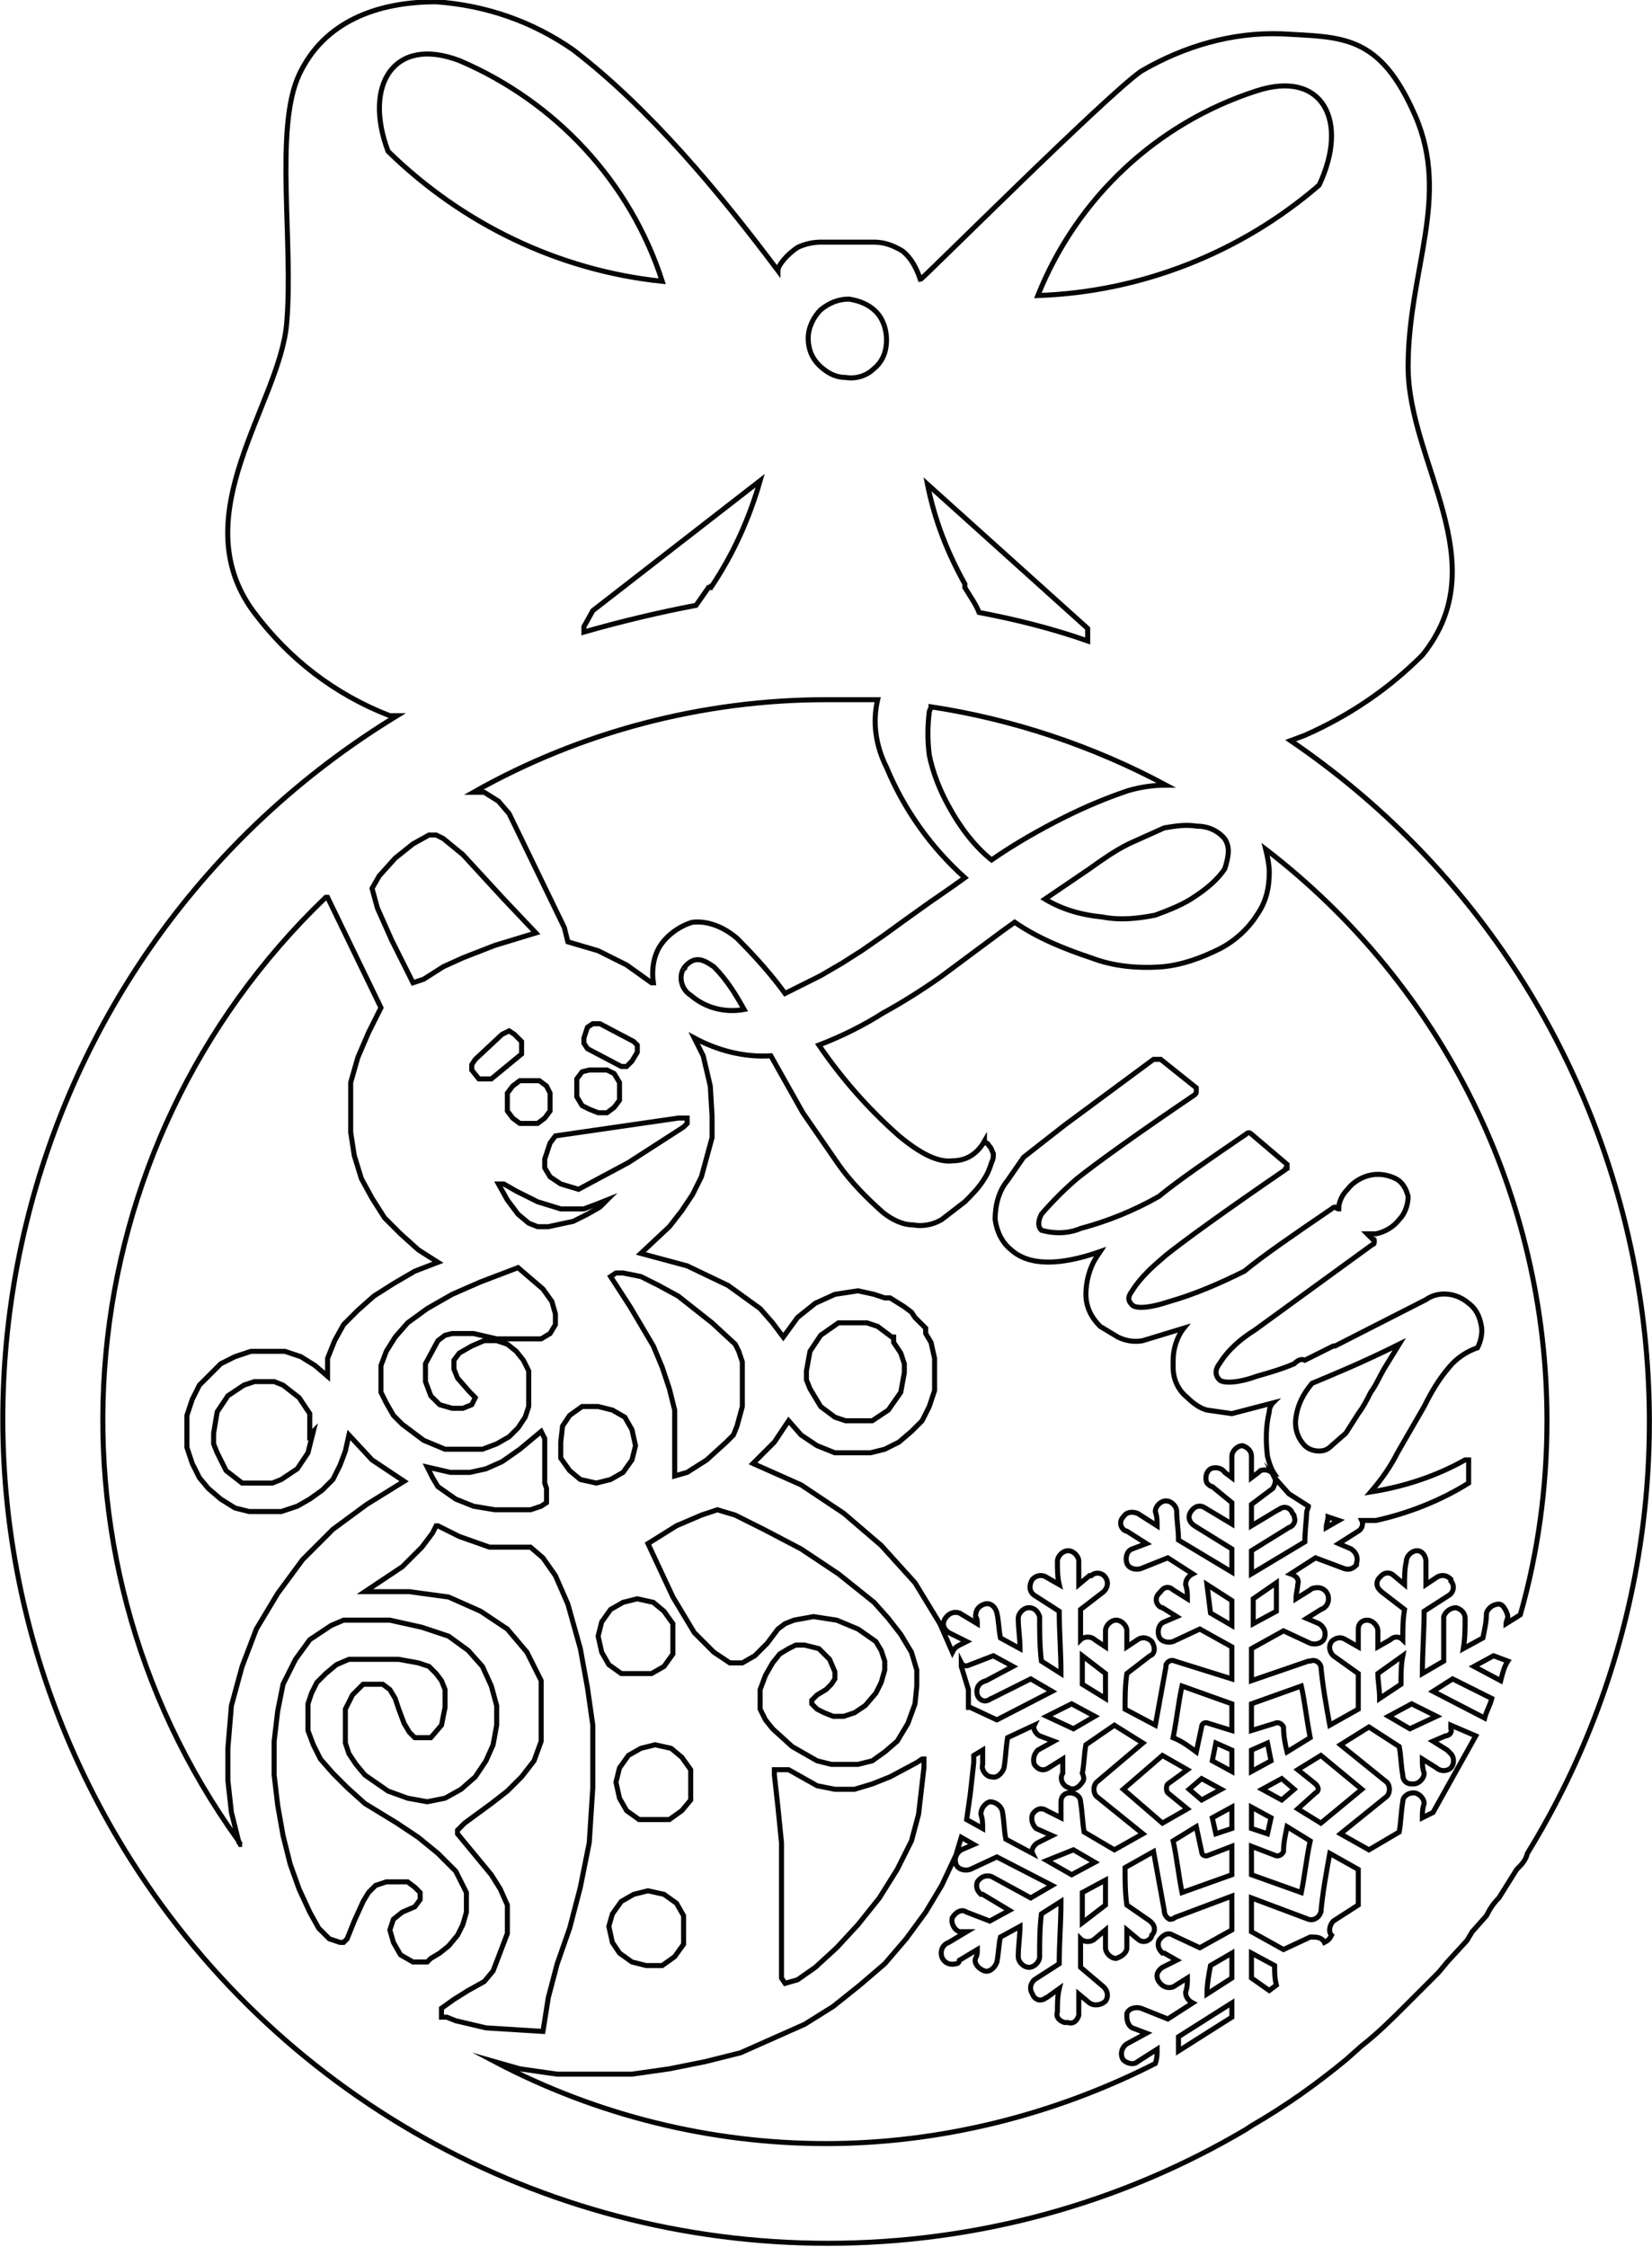 <?xml version="1.0" encoding="utf-8"?>
<!-- Generator: Adobe Illustrator 24.0.0, SVG Export Plug-In . SVG Version: 6.00 Build 0)  -->
<svg version="1.1" id="Layer_1" xmlns="http://www.w3.org/2000/svg" xmlns:xlink="http://www.w3.org/1999/xlink" x="0px" y="0px"
	 viewBox="0 0 92.8 126.2" style="enable-background:new 0 0 92.8 126.2;" xml:space="preserve">
<style type="text/css">
	.st0{opacity:0.98;fill:none;stroke:#000001;stroke-width:0.283;stroke-miterlimit:10;enable-background:new    ;}
</style>
<title>Luis</title>
<path class="st0" d="M72.5,41.6l0.8-0.3c2.5-1.1,4.7-2.6,6.6-4.5c4.2-5.2-0.8-10.8-0.8-16.2c0-5.4,2.4-9.5,0.4-14.1
	c-2-4.6-4.1-4.4-7.5-4.6c-2.8-0.1-5.5,0.7-7.9,2.1c-2,1.4-12.3,11.7-12.4,11.7c-0.2-0.6-0.5-1.2-1-1.6c-0.5-0.3-1-0.5-1.6-0.5h-3
	c-0.4,0-0.9,0.1-1.3,0.3c-0.6,0.4-1.1,1-1.1,1.3c-3.3-4.4-7.2-9.1-11.5-12.4c-2.3-1.6-4.9-2.5-7.7-2.7c-3.3,0-6.3,1.1-7.7,4.1
	c-1.4,3-0.3,9.5-0.7,14c-0.4,4.5-5.8,10.7-1.9,16.1c2,2.7,4.6,4.7,7.7,5.9h0.4C0.5,53.5-6.4,82,7,103.9
	c8.4,13.7,23.3,22.1,39.5,22.1c8.3,0,16.4-2.2,23.5-6.4l0.3-0.2c1.9-1.1,3.6-2.3,5.3-3.7l0.9-0.8c0.9-0.7,1.7-1.5,2.5-2.3l1.8-1.8
	l0.5-0.6l1.1-1.2l0.3-0.5l0.8-0.9c0.2-0.4,0.4-0.7,0.7-1l1-1.6c0.3-0.3,0.5-0.5,0.6-0.9C98.7,83.1,92.9,55.5,72.5,41.6z M70.6,5.1
	c3.7-1.2,5.2,1.7,3.5,5.3c-4.4,3.8-10,6-15.8,6.2C60.5,11.1,65,6.9,70.6,5.1z M61.2,48.8c0.7-0.5,1.4-1,2.2-1.4l2-0.9
	c0.6-0.1,1.2-0.2,1.8-0.1c0.6,0,1.1,0.2,1.5,0.6c0.2,0.2,0.3,0.5,0.3,0.8c0,0.3-0.1,0.7-0.2,1c-0.4,0.6-1,1.1-1.6,1.5
	c-0.7,0.5-1.5,0.8-2.3,1.1c-1,0.2-2,0.3-3,0.1c-1.1-0.1-2.2-0.4-3.2-1L61.2,48.8z M55.7,48.3c-1-0.8-1.8-1.9-2.4-3
	c-0.5-0.9-0.9-1.9-1.1-2.9c-0.1-0.8-0.1-1.6,0-2.4c0-0.1,0.1-0.2,0.1-0.3c4.6,0.7,9.1,2.2,13.2,4.4c-0.7,0-1.4,0.1-2.1,0.3
	c-1.2,0.4-2.4,0.9-3.6,1.5C58.4,46.6,57,47.4,55.7,48.3z M61.1,35.3V36c-2-0.7-4-1.2-6.1-1.6c-0.2-0.5-0.5-0.9-0.8-1.4v-0.2
	c-1-1.8-1.7-3.6-2.1-5.6L61.1,35.3z M46.1,17.4c0.5-0.4,1-0.6,1.6-0.6c0.6,0.1,1.1,0.3,1.5,0.7c0.4,0.4,0.6,1,0.6,1.6
	c0,0.6-0.2,1.2-0.7,1.6c-0.4,0.4-1,0.6-1.6,0.5c-0.6,0-1.1-0.3-1.5-0.7c-0.4-0.4-0.6-0.9-0.6-1.5C45.4,18.4,45.7,17.8,46.1,17.4z
	 M46.4,39.3h2.9c-0.3,1.3-0.1,2.6,0.5,3.8c1,2.4,2.5,4.5,4.4,6.2l-0.7,0.5l-1.3,0.9l-1.4,1l-1.1,0.8l-1.3,0.9l-1.1,0.7l-1.2,0.7
	l-2,1c-0.8-1.1-1.7-2.1-2.7-3.1c-0.7-0.6-1.6-1-2.5-0.9c-0.7,0.2-1.4,0.7-1.8,1.3c-0.4,0.6-0.5,1.4-0.4,2.1h-0.1l-1.4-1l-1.6-0.8
	l-1.7-0.5l-0.2-0.8l-3.1-6.4L28,45l-0.8-0.5h-0.6C32.6,41.1,39.5,39.3,46.4,39.3z M43.7,101.5l-0.2-1.8v-0.3h0.8l1.6,0.9l1,0.2H48
	l1-0.3l1-0.4l1.5-0.8l0.3-0.2h0.1v0.5l-0.3,2.6l-0.4,1.5l-0.8,1.6l-1,1.6l-1.2,1.5l-1.2,1.3l-1.2,1.1l-1,0.7l-0.7,0.2l-0.2-0.3v-7.6
	L43.7,101.5z M51.5,94.7l-0.1,1L51,96.8l-0.6,1l-0.7,0.6L49,98.9l-0.8,0.2h-1.5l-0.8-0.2l-1.4-0.8l-1.1-1L43,96.6L42.7,96v-1.1
	l0.3-0.8l0.4-0.7l0.4-0.5l0.5-0.3l0.4-0.2h0.5l0.8,0.2l0.6,0.6l0.3,0.7v0.4l-0.2,0.3l-0.3,0.3l-0.5,0.3l-0.3,0.3v0.2l0.3,0.3
	l0.4,0.2l0.5,0.2h0.6l0.6-0.2l0.6-0.4l0.6-0.7l0.3-0.6l0.2-0.7v-0.5l-0.2-0.6l-0.3-0.5l-1-0.7L47,91l-1.3-0.2L44.6,91l-0.5,0.2
	l-0.4,0.3l-0.6,0.8L42.4,93l-0.7,0.4H41l-0.9-0.6L39,91.7l-1.2-2l-1.4-3l1.6-1l1.4-0.6l0.9-0.3l1,0.3l1.6,0.8L45,87l2.1,1.4l2,1.6
	l0.8,0.9l0.7,0.9l0.6,1l0.3,1V94.7z M30.7,83.6v0.8l-0.3,0.2l-0.6,0.2h-2l-1.2-0.2l-1-0.4l-1-0.7L24.3,83L24,82.4l1.3,0.3h1.1
	l0.9-0.2l0.9-0.4l1-0.7l1.2-1l0.2,0.4v2.5L30.7,83.6z M30.4,75.2h-2.5l-1.3-0.3h-1.2L25,75l-0.4,0.3l-0.7,1.3v1l0.3,0.8l0.5,0.5
	l0.7,0.2H26l0.5-0.2l0.2-0.4l-0.3-0.3l-0.7-0.8l-0.2-0.5v-0.5l0.3-0.4l0.7-0.4l0.7-0.3h0.7l0.6,0.2l0.5,0.4l0.4,0.5l0.3,0.6v2
	l-0.2,0.6l-0.4,0.6l-0.5,0.5l-0.7,0.4l-0.8,0.3H25l-1.2-0.5L22.6,80l-0.5-0.5l-0.4-0.7l-0.3-0.6v-1.5l0.3-0.8l0.5-0.8l0.7-0.8
	l1.1-0.8l1.4-0.8L27,72l2.1-0.8l1.4,1.2l0.5,0.7l0.2,0.7v0.6l-0.3,0.5L30.4,75.2z M29.3,59.2L29.3,59.2l-1.7,1.4h-0.7l-0.4-0.5v-0.3
	l0.2-0.3l1.5-1.4l0.4-0.2l0.3,0.2l0.4,0.4V59.2z M30.3,60.7l0.4,0.3l0.2,0.4v1l-0.3,0.4l-0.4,0.3h-1l-0.4-0.3l-0.3-0.4v-1l0.3-0.4
	l0.4-0.3H30.3z M30.8,68.9h-0.6l-0.5-0.2l-0.6-0.5l-0.6-0.8L28,66.5h0.3l0.7,0.4l1.2,0.6l1.3,0.4h1.3l0.8-0.3l0.5-0.2l-0.4,0.4
	L33,68.2l-0.8,0.4L30.8,68.9z M31.5,81l0.1-0.9l0.4-0.6l0.7-0.5h0.9l0.8,0.2l0.7,0.4l0.4,0.7l0.2,0.9L35.5,82L35,82.7l-0.7,0.4
	l-0.8,0.2l-0.9-0.2L32,82.6l-0.5-0.7V81z M33.8,91.1l0.5-0.7L35,90l0.8-0.2l0.9,0.2l0.6,0.5l0.5,0.7v1.7l-0.5,0.7L36.6,94h-1.7
	l-0.7-0.5l-0.4-0.7l-0.2-0.9L33.8,91.1z M34.4,107.5l0.5-0.7l0.7-0.4l0.8-0.2l0.9,0.2l0.7,0.5l0.4,0.7v1.6l-0.5,0.7l-0.7,0.5h-0.9
	l-0.8-0.2l-0.7-0.5l-0.4-0.6l-0.2-0.9L34.4,107.5z M38.3,101.7l-0.7,0.5h-1.7l-0.7-0.5l-0.4-0.7l-0.2-0.9l0.2-0.8l0.5-0.7l0.7-0.4
	l0.8-0.2l0.9,0.2l0.6,0.5l0.5,0.7v1.7L38.3,101.7z M41.7,79l-0.3,1.1l-0.2,0.5L40.8,81l-1.1,1l-1.1,0.7l-0.7,0.2v-3.7L37.6,78
	l-0.4-1.2l-0.5-1.2l-1.3-2.2l-1.1-1.7l0.3-0.2H35l1,0.2l1,0.5l1.1,0.6l1.9,1.5l1.3,1.2l0.2,0.4l0.2,0.6V79z M35.3,65.3l-2.8,1.5
	l-1-0.3l-0.6-0.4l-0.3-0.5v-0.5l0.3-0.9l0.3-0.4l6.9-1h0.5v0.3l-0.2,0.2L35.3,65.3z M33.1,60.1h1l0.4,0.2l0.3,0.5v1l-0.3,0.4
	l-0.4,0.3h-0.5l-0.5-0.2l-0.4-0.2l-0.3-0.5v-1l0.3-0.4L33.1,60.1z M32.8,58.6v-0.3l0.2-0.6l0.3-0.2h0.4l1.9,1l0.2,0.2v0.4l-0.3,0.5
	l-0.3,0.3h-0.3l-1.9-1L32.8,58.6z M38.4,54.4C38.5,54.4,38.5,54.3,38.4,54.4c0.2-0.3,0.5-0.5,0.8-0.5c0.3,0,0.6,0.2,0.9,0.4
	c0.7,0.7,1.2,1.5,1.7,2.4c-1.1,0.2-2.2-0.1-3-0.8C38.3,55.6,38.1,54.9,38.4,54.4z M40,32.9c-0.1,0-0.1,0.1-0.1,0.1h-0.1l-0.7,1
	c-2.1,0.4-4.2,0.9-6.3,1.5v-0.3l0.5-0.9l9.4-7.3C42.1,29.1,41.2,31.1,40,32.9z M21.8,8.5c-1.4-3.7,0.3-6.5,4-5.1
	c5.4,2.3,9.6,6.8,11.4,12.4C31.4,15.2,26,12.6,21.8,8.5z M21.3,49.2l0.9-1l1-0.8l0.9-0.5h0.4l0.4,0.2L26,48l2.3,2.5l1.8,1.9
	l-2.3,0.7L26,53.8l-1.1,0.5L23.8,55l-0.6,0.2L22,52.8L21.2,51l-0.3-1.1L21.3,49.2z M13.6,93.6L13,95.8l-0.2,2.4v1.8l0.2,1.8l0.4,1.6
	c0,0.1,0.1,0.2,0.2,0.2h-0.1l-0.1-0.2c-11.8-16.4-9.7-39,4.9-53h0.1l3,6.2L20.7,58l-0.6,1.4l-0.4,1.4v2.8l0.2,1.3l0.4,1.3l0.6,1.1
	l0.7,1.1l0.9,0.9l1,0.9l1.1,0.7l-1.3,0.5l-1.2,0.7L21,72.8l-0.9,0.8l-0.8,0.8l-0.5,0.9l-0.4,1v1l-0.7-0.6l-0.8-0.5L16,75.9h-1.9
	l-0.9,0.3l-0.8,0.4l-1.2,1.2l-0.4,0.8l-0.3,0.9v1.8l0.3,0.9l0.4,0.8l0.5,0.6l0.7,0.6l0.8,0.5l0.8,0.2h1.8l0.9-0.3l0.7-0.4l0.7-0.5
	l0.6-0.6l0.4-0.8l0.3-0.8l0.2-0.9l1.3,1.4l1.8,1.2l-2.1,1.3l-1.9,1.4L17,87.6l-1.4,1.9l-1.2,2L13.6,93.6z M17.6,80.4l-0.3,1.2
	l-0.6,0.9l-0.9,0.6l-0.5,0.2h-1.7l-0.9-0.7l-0.5-1L12,81.1v-0.6l0.2-1.2l0.6-0.9l0.9-0.6l0.6-0.2h1.1l0.5,0.2l0.9,0.7l0.6,0.9v1.2
	L17.6,80.4z M24.2,110l-0.2,0.2h-0.8l-0.7-0.4l-0.4-0.7l-0.2-0.7l0.2-0.6l0.5-0.4l0.7-0.3l0.3-0.4v-0.4l-0.3-0.3l-0.4-0.3h-1.2
	l-0.6,0.2l-0.4,0.4l-0.3,0.5l-0.5,1.1l-0.4,1l-0.2,0.2h-0.2l-0.6-0.2l-0.6-0.6l-0.5-0.9l-0.6-1.3l-0.5-1.4l-0.4-1.6l-0.3-1.7
	l-0.2-1.7v-1.9l0.2-1.7l0.3-1.5l0.7-1.4l0.8-1.1l1.2-0.8l0.7-0.3h2.6l1.8,0.4l1.5,0.5l1.1,0.8l0.8,0.9l0.5,1.1l0.3,1.1v1.1L27.7,98
	l-0.4,0.9l-0.6,0.9l-0.8,0.7L25,101l-1,0.2l-1.1-0.2l-1.1-0.4l-1.3-0.9L20,99.1l-0.4-0.6l-0.2-0.6V96l0.4-0.8l0.6-0.6h1.1l0.4,0.3
	l0.3,0.5l0.2,0.6l0.3,0.8l0.3,0.5l0.3,0.3h0.9l0.6-0.7l0.2-1v-1l-0.2-0.5L24.5,94l-0.4-0.4l-0.6-0.2l-1.1-0.2h-2.8l-0.7,0.3L18.3,94
	l-0.5,0.5l-0.3,0.6l-0.2,0.6v1.5l0.3,0.8l0.4,0.8l0.7,0.8l0.8,0.8l1,0.9l1.8,1.1l1.2,0.8l1.1,0.9l1,1l0.6,1.2v1.1l-0.2,0.7l-0.3,0.6
	l-0.5,0.6l-0.5,0.4L24.2,110z M25.6,113.5l-0.5-0.2h-0.3v-0.5l0.7-0.5l0.8-0.5l0.9-0.5l0.5-0.6l0.8-2.1V107l-0.4-0.9l-0.5-0.8
	l-1.9-2.3v-0.2l0.4-0.4l1.5-1.1l0.9-0.7l0.8-0.8l0.7-0.9l0.4-1.1v-3.4l-0.8-1.6l-1.1-1.3l-1.5-1l-1.8-0.8L23,89.4h-2.5l2.1-1.4
	l1.1-1.1l0.6-0.8l0.2-0.4h0.1l0.4,0.2l0.8,0.4l1.7,0.6h2.3l0.7,0.6l0.7,1l0.7,1.6l0.7,2.5l0.4,2.2l0.3,2.1v3.5l-0.2,3.1l-0.5,2.5
	l-0.6,2.3l-0.7,2l-0.5,1.9l-0.3,1.9l-3.2-0.2L25.6,113.5z M69.2,113.3l-3,1.9v-0.8l3-1.9V113.3z M69.2,111.1l-1.4,0.9
	c0-0.5,0.1-1.1,0.2-1.6l1.2-0.7V111.1z M69.2,108.4l-1.8,1l-1.5-0.7c-0.3-0.2-0.6,0-0.8,0.3c-0.1,0.3,0,0.5,0.2,0.7c0,0,0,0,0.1,0
	l0.7,0.4l-0.8,0.4c-0.3,0.2-0.4,0.5-0.2,0.8c0.2,0.3,0.5,0.4,0.8,0.3l0.8-0.5c0,0.3,0,0.5-0.1,0.8c0,0.3,0.2,0.5,0.4,0.6l-1.4,0.9
	l-1.5-0.6c-0.3-0.1-0.7,0-0.8,0.3c0,0.1,0,0.1,0,0.2c0,0.2,0.1,0.5,0.3,0.6l0.8,0.3l-1.1,0.6c-0.3,0.2-0.4,0.6-0.2,0.9
	c0.2,0.2,0.6,0.3,0.8,0.1l1.1-0.7c0,0.3,0,0.5-0.1,0.8c-5.7,2.9-12.1,4.5-18.5,4.5c-6.5,0-12.9-1.6-18.6-4.6l1.4,0.4l2.1,0.3h4.2
	l2.1-0.3l2-0.4l2-0.5l1.8-0.8l1.8-0.8l1.6-1l1.5-1.2l1.4-1.2l1.2-1.4l1.1-1.5l0.9-1.5l0.8-1.7l0.3-1l0.7,0.4l-0.7,0.3
	c-0.3,0.2-0.4,0.5-0.3,0.8c0.1,0.3,0.5,0.4,0.8,0.3c0,0,0,0,0,0l1.5-0.7l3.1,1.6l-1.2,0.7l-2.2-1.2c-0.3-0.1-0.6,0-0.8,0.3
	c-0.1,0.3,0,0.5,0.2,0.7c0,0,0,0,0.1,0l1.5,0.9l-1.1,0.6l-1.3-0.5c-0.3-0.2-0.6,0-0.8,0.3c-0.1,0.3,0.1,0.7,0.4,0.8h0.4l-1,0.6
	c-0.3,0.1-0.5,0.4-0.4,0.8c0.1,0.3,0.4,0.5,0.8,0.4c0.1,0,0.2-0.1,0.2-0.2l1-0.6c0,0.2,0,0.3-0.1,0.5c-0.1,0.3,0.2,0.6,0.5,0.7
	c0.3,0.1,0.6-0.2,0.7-0.5c0.1-0.5,0.1-1,0.2-1.4l1.1-0.6c0,0.5-0.1,1.1-0.1,1.7c0,0.3,0.3,0.6,0.6,0.6s0.6-0.3,0.6-0.6
	c0-0.8,0-1.6,0.1-2.4l1.1-0.7c0,1.2-0.1,2.3-0.1,3.5l-1.4,0.9c-0.2,0.2-0.3,0.5-0.1,0.8c0.1,0.3,0.4,0.4,0.6,0.3
	c0.1,0,0.1-0.1,0.2-0.1l0.7-0.5c-0.1,0.4-0.1,0.9-0.1,1.3c-0.1,0.3,0.1,0.5,0.4,0.6c0.1,0,0.2,0,0.2,0c0.3,0.1,0.5-0.1,0.6-0.4
	c0,0,0-0.1,0-0.1V112l0.6,0.5c0.3,0.2,0.7,0.1,0.9-0.1c0.2-0.3,0.1-0.6-0.1-0.8l-1.3-1.1v-1.6c0.2,0.2,0.6,0.2,0.8,0l0.6-0.5v1
	c0,0.3,0.3,0.6,0.6,0.6c0.3-0.1,0.6-0.3,0.6-0.6v-1l0.6,0.5c0.2,0.2,0.5,0.2,0.7,0c0,0,0.1-0.1,0.1-0.2c0.2-0.2,0.2-0.5,0-0.7
	c0,0-0.1-0.1-0.1-0.1l-1.3-0.9c-0.1-0.7-0.1-1.4-0.1-2.1l1.6-0.9l0.6,3.3c0,0.2,0.1,0.4,0.3,0.5c0.1,0,0.2,0,0.3-0.1l3.2-1.2V108.4z
	 M54.9,95.2c0.1,0.3,0.4,0.4,0.6,0.3c0.1,0,0.1-0.1,0.2-0.1l2.2-1.1l1.2,0.7L56,96.6l-1.5-0.7h-0.1v-1L54,93.6v-0.2
	c0.1,0.2,0.3,0.2,0.5,0.1l1.3-0.5l1.1,0.6l-1.5,0.8C55,94.5,54.8,94.8,54.9,95.2z M65.6,100.7l1.1,0.9l-1.4,0.8l-2.2-1.9l2.2-1.9
	l1.4,0.8l-1.1,0.8C65.5,100.3,65.5,100.6,65.6,100.7z M61.6,100.1c-0.2,0.2-0.2,0.6,0,0.8l2.6,2.1l-1.6,0.9l-1.7-1
	c-0.1-0.6-0.1-1.1-0.2-1.7c0-0.3-0.3-0.5-0.6-0.5c-0.3,0-0.5,0.2-0.5,0.5c0,0,0,0.1,0,0.1v0.8l-0.8-0.4c-0.3-0.2-0.6-0.1-0.8,0.2
	c-0.1,0.3,0,0.6,0.2,0.8l0.9,0.4l-0.8,0.4c-0.2,0.1-0.4,0.4-0.3,0.6l-1.5-0.8c-0.1-0.5-0.1-1.1-0.2-1.6c-0.1-0.3-0.4-0.5-0.7-0.5
	c-0.3,0.1-0.5,0.4-0.5,0.7c0.1,0.3,0.1,0.5,0.1,0.8l-0.9-0.5l0.2-1.4l0.2-1.8v-0.4l0.5-0.3v0.8c-0.1,0.3,0.2,0.7,0.5,0.7
	c0.3,0.1,0.6-0.2,0.7-0.5c0.1-0.6,0.1-1.1,0.2-1.7l1.5-0.7c-0.1,0.2,0.1,0.5,0.3,0.6l0.8,0.3l-0.9,0.5c-0.2,0.2-0.3,0.5-0.2,0.8
	c0.2,0.3,0.5,0.4,0.8,0.2l0.8-0.5v0.8c-0.2,0.3,0,0.7,0.3,0.8c0.3,0.2,0.6,0,0.8-0.3c0.1-0.1,0.1-0.3,0-0.5c0.1-0.5,0.1-1.1,0.2-1.6
	l1.6-1.1l1.6,1L61.6,100.1z M60.8,106.3l1.3-0.7v1.4l-1.3,1V106.3z M60.2,105.3l-1.4-0.8l1.5-0.6l1.2,0.7L60.2,105.3z M62.1,95.4
	l-1.3-0.8V93l1.3,1V95.4z M61.5,96.4l-1.2,0.7l-1.5-0.7l1.4-0.7L61.5,96.4z M69.2,105.3l-2.8,1c-0.2-1-0.3-2-0.5-2.9l1.3-0.8
	l0.3,1.4c0,0.2,0.2,0.3,0.4,0.2l1.3-0.5V105.3z M66.8,100.5l0.7-0.6l1.1,0.6l-1.1,0.6L66.8,100.5z M69.2,102.7l-0.9,0.3l-0.2-0.9
	l1.1-0.6V102.7z M69.2,99.5l-1.1-0.6l0.2-1l0.9,0.4V99.5z M69.2,97.2l-1.3-0.4c-0.2-0.1-0.4,0-0.4,0.2l-0.3,1.4
	c-0.4-0.3-0.8-0.6-1.3-0.8c0.2-1,0.3-2,0.5-2.9l2.8,1V97.2z M69.2,91.3L68,90.6L67.8,89l1.4,0.9V91.3z M71.3,111.8l-1-0.7v-1.4
	l1.3,0.7c0,0.4,0,0.7,0.1,1.1L71.3,111.8z M76.3,107l-1.4,0.9c-0.2,0.2-0.3,0.6-0.1,0.8c-0.1,0.2-0.2,0.3-0.4,0.4
	c-0.1-0.2-0.3-0.3-0.6-0.3c-0.1,0-0.2,0-0.2,0h0l-1.5,0.7l-1.8-1v-1.9l3.2,1.2c0.3,0.1,0.6-0.1,0.7-0.4c0.1-1.1,0.3-2.2,0.5-3.3
	l1.6,0.9V107z M73.9,100.2l-1-0.8l1.3-0.8l2.3,1.9l-2.3,1.9l-1.3-0.8l1-0.9C74.1,100.6,74.1,100.4,73.9,100.2z M72.3,98.4
	c-0.1-0.4-0.2-0.9-0.2-1.4c-0.1-0.2-0.3-0.3-0.5-0.2l-1.3,0.4v-1.5l2.8-1c0.2,0.9,0.3,1.9,0.5,2.9L72.3,98.4z M72.7,100.5l-0.7,0.6
	l-1.1-0.6l1.1-0.6L72.7,100.5z M71.2,97.9l0.2,1l-1.1,0.6v-1.2L71.2,97.9z M71.4,102.1l-0.2,0.9l-0.9-0.3v-1.2L71.4,102.1z
	 M71.6,104.2c0.2,0.1,0.4,0,0.5-0.2c0-0.5,0.1-0.9,0.2-1.4l1.3,0.8c-0.2,0.9-0.3,1.9-0.5,2.9l-2.8-1v-1.6L71.6,104.2z M80.5,101.8
	l-0.6,0.3c0-0.3,0-0.5,0.1-0.8c0-0.3-0.3-0.6-0.6-0.6c-0.3,0-0.6,0.2-0.6,0.5c-0.1,0.6-0.1,1.1-0.2,1.7l-1.7,1l-1.6-0.9l2.6-2.1
	c0.2-0.2,0.2-0.6,0-0.8L75.3,98l1.6-1l1.7,1.1c0.1,0.5,0.1,1.1,0.2,1.6c0,0.3,0.2,0.5,0.5,0.5c0,0,0.1,0,0.1,0
	c0.3,0,0.6-0.3,0.6-0.6c-0.1-0.3-0.1-0.5-0.1-0.8l0.8,0.5c0.2,0.2,0.6,0.2,0.8,0c0.2-0.2,0.2-0.6,0-0.8c-0.1-0.1-0.1-0.1-0.2-0.2
	l-0.8-0.5l0.7-0.3c0.2,0,0.4-0.2,0.3-0.4c0,0,0-0.1,0-0.2l1.4,0.6L80.5,101.8z M78.7,94.6l-1.2,0.8c0-0.5-0.1-1-0.1-1.4l1.4-1
	C78.7,93.5,78.7,94.1,78.7,94.6z M79.3,95.7l1.4,0.7l-1.5,0.7L78,96.4L79.3,95.7z M83.4,96.5L80.5,95l1.1-0.7l2.2,1.1
	C83.7,95.8,83.5,96.1,83.4,96.5z M84.3,94.4l-1.5-0.8l1.1-0.6l0.8,0.3C84.5,93.6,84.4,94,84.3,94.4z M85.4,90.7l-0.8,0.5
	c0-0.1,0.1-0.3,0.1-0.4s-0.2-0.7-0.5-0.7s-0.6,0.2-0.7,0.5c0,0.5-0.1,0.9-0.2,1.4l-1.1,0.6c0.1-0.6,0.1-1.1,0.1-1.7
	c0-0.3-0.2-0.5-0.5-0.6c-0.3,0-0.6,0.2-0.7,0.5v2.5L79.9,94c0-1.2,0.1-2.4,0.1-3.5l1.4-0.9c0.3-0.2,0.3-0.6,0.1-0.8c0,0,0,0,0-0.1
	c-0.2-0.2-0.5-0.3-0.8-0.1L80.1,89v-1.3c0-0.3-0.2-0.6-0.5-0.6c-0.3,0-0.6,0.3-0.6,0.6c-0.1,0.4-0.1,0.9-0.1,1.3l-0.6-0.5
	c-0.2-0.2-0.5-0.2-0.7,0c0,0-0.1,0.1-0.1,0.1c-0.2,0.2-0.2,0.5,0,0.7c0,0,0.1,0.1,0.1,0.1l1.3,1c-0.1,0.6-0.1,1.1-0.1,1.7
	c-0.2-0.2-0.5-0.2-0.7,0l-0.7,0.4v-0.9c0-0.3-0.3-0.6-0.6-0.6c-0.3,0-0.5,0.2-0.5,0.5c0,0,0,0.1,0,0.1v0.9l-0.7-0.4
	c-0.3-0.2-0.6-0.1-0.8,0.1c-0.2,0.3-0.1,0.6,0.1,0.8l1.4,1v2l-1.6,0.9c-0.2-1.1-0.4-2.2-0.5-3.3c-0.1-0.3-0.4-0.4-0.6-0.3
	c0,0,0,0-0.1,0l-3.2,1.1v-1.8l1.8-1l1.5,0.7c0.3,0.1,0.7,0,0.8-0.3c0,0,0,0,0,0c0.1-0.3,0-0.6-0.3-0.8l-0.7-0.3l0.8-0.5
	c0.3-0.1,0.5-0.4,0.4-0.8c-0.1-0.3-0.4-0.5-0.8-0.4c-0.1,0-0.2,0.1-0.2,0.1l-0.8,0.5c0-0.3,0.1-0.6,0.1-0.8c0.1-0.3-0.1-0.5-0.4-0.6
	c0,0,0,0,0,0l1.4-0.9l1.6,0.6c0.3,0.1,0.5,0,0.7-0.2c0,0,0,0,0-0.1c0.1-0.3,0-0.6-0.3-0.8c0,0,0,0,0,0l-0.7-0.3l1.1-0.7
	c0.2-0.1,0.3-0.4,0.2-0.6h0.8c1.8-0.4,3.6-1.1,5.2-2.1V82h-0.2c-1.6,0.9-3.4,1.5-5.3,1.8c0.6-0.7,1.1-1.4,1.5-2.2L80,79
	c0.4-0.8,0.8-1.5,1.4-2.2c0.4-0.5,1-0.9,1.6-1.1c0.2-0.4,0.3-0.9,0.2-1.3c-0.1-0.5-0.3-0.9-0.7-1.2c-0.7-0.6-1.7-0.7-2.4-0.2
	L75,75.6h-0.1l-1.6,0.8c-0.2-0.1-0.4,0-0.6,0.2c-0.7,0.3-1.4,0.5-2.1,0.7c-1.1,0.4-1.9,0.4-2.1,0.2s-0.3-0.5,0-0.9
	c0.5-0.8,1.2-1.4,2-1.9l6.6-4.8c0.1,0,0.1-0.1,0.1-0.2c0-0.1,0-0.1-0.1-0.1l-0.3-0.3h0.5c0.5-0.1,1-0.4,1.3-0.8
	c0.3-0.3,0.5-0.8,0.5-1.3c-0.1-0.4-0.3-0.8-0.7-1C78,66,77.5,65.9,77,66c-0.5,0.1-1,0.4-1.3,0.8c-0.3,0.3-0.5,0.7-0.5,1.1
	c-0.1,0-0.2-0.1-0.2-0.1s-0.1,0-0.2,0.1c-2.2,1.5-3.8,2.6-4.9,3.5c-1.4,0.7-2.8,1.3-4.2,1.7c-1.2,0.4-1.9,0.4-2.1,0.2
	c-0.2-0.2-0.3-0.4,0-0.8c0.5-0.8,1.2-1.4,1.9-2c1-0.8,3.2-2.4,6.7-4.8c0-0.1,0-0.1,0.1-0.1v-0.2l-2-1.7c-0.1-0.1-0.2-0.1-0.3,0
	c0,0,0,0,0,0c-2.2,1.5-3.8,2.6-4.9,3.5c-1.4,0.8-2.9,1.4-4.4,1.8c-0.7,0.3-1.5,0.3-2.2,0.1c-0.2-0.2-0.2-0.5,0-0.9
	c0.6-0.7,1.3-1.4,2-2c1-0.8,3.2-2.4,6.6-4.7c0.1-0.1,0.1-0.1,0.1-0.2v-0.2l-2-1.6h-0.4l-5,3.7L57.5,65l-0.9,1.3
	c-0.5,0.6-0.7,1.4-0.7,2.2c0.1,0.7,0.4,1.3,0.9,1.7c1,0.9,2.7,0.9,5,0.1l-0.2,0.3C61.2,71.2,61,72,61,72.7c0,0.7,0.3,1.3,0.8,1.8
	l1,0.6c0.4,0.2,0.9,0.3,1.4,0.2l2.3-0.7c-0.4,0.5-0.6,1.2-0.6,1.8c0,0.1,0,0.3,0,0.4c0,0.7,0.3,1.3,0.8,1.7c0.3,0.3,0.7,0.6,1.1,0.7
	l1.4,0.2l2.3-0.6c-0.1,0.1-0.2,0.3-0.2,0.5c-0.2,0.8-0.2,1.7-0.1,2.5c0.1,0.4,0.2,0.7,0.4,1c0,0,0,0-0.1,0c-0.1-0.2-0.4-0.3-0.7-0.2
	c0,0-0.1,0.1-0.1,0.1L70.3,83v-1.2c0-0.3-0.2-0.5-0.5-0.6c-0.3,0-0.6,0.3-0.6,0.6V83l-0.4-0.3c-0.2-0.3-0.6-0.3-0.8-0.2
	c-0.3,0.2-0.3,0.6-0.2,0.8c0.1,0.1,0.2,0.2,0.3,0.2l1.1,0.9v1.2l-1.5-0.9c-0.3-0.2-0.6-0.1-0.8,0.2c-0.2,0.3-0.1,0.6,0.2,0.8
	l2.1,1.3v1.3l-3-1.8c0-0.6-0.1-1.1-0.1-1.6c0-0.3-0.3-0.6-0.6-0.6s-0.6,0.3-0.6,0.6c0.1,0.3,0.1,0.5,0.1,0.8l-1.1-0.7
	c-0.3-0.1-0.6-0.1-0.8,0.2c-0.2,0.2-0.2,0.5,0,0.7c0,0,0.1,0.1,0.2,0.1l1.1,0.7l-0.8,0.3c-0.3,0.1-0.4,0.5-0.3,0.8
	c0.1,0.3,0.5,0.4,0.8,0.3l1.5-0.6l1.4,0.9c-0.2,0.1-0.4,0.3-0.4,0.6c0.1,0.3,0.1,0.5,0.1,0.8l-0.8-0.5c-0.2-0.2-0.5-0.2-0.7,0.1
	c0,0-0.1,0.1-0.1,0.1c-0.2,0.2-0.2,0.5,0,0.7c0,0,0.1,0.1,0.2,0.1l0.8,0.5l-0.7,0.3c-0.3,0.1-0.4,0.5-0.3,0.8
	c0.1,0.3,0.5,0.4,0.8,0.3l1.5-0.7l1.8,1v1.8L66,93.3c-0.2-0.1-0.4,0-0.5,0.2c0,0,0,0.1,0,0.1l-0.6,3.3L63.2,96c0-0.7,0-1.3,0.1-2
	l1.3-1c0.3-0.1,0.3-0.5,0.1-0.8c-0.2-0.2-0.5-0.3-0.8-0.1l-0.6,0.4v-0.9c0-0.3-0.3-0.6-0.6-0.6s-0.6,0.3-0.6,0.6v0.9l-0.6-0.4
	c-0.2-0.2-0.6-0.2-0.8,0v-1.7l1.3-1c0.2-0.2,0.3-0.5,0.1-0.8c-0.2-0.3-0.6-0.3-0.8-0.1c0,0-0.1,0-0.1,0L60.6,89v-1.3
	c0-0.3-0.3-0.6-0.6-0.6s-0.6,0.3-0.6,0.6c0,0.4,0,0.9,0.1,1.3l-0.7-0.4c-0.3-0.2-0.6-0.1-0.8,0.1c-0.2,0.3-0.2,0.7,0.1,0.9l1.4,0.9
	c0,1.1,0.1,2.3,0.1,3.5l-1.1-0.7c-0.1-0.8-0.1-1.7-0.1-2.5c-0.1-0.3-0.3-0.5-0.6-0.5c-0.3,0-0.6,0.3-0.6,0.6c0,0.6,0.1,1.1,0.1,1.7
	L56.2,92c-0.1-0.5-0.1-1-0.2-1.4c-0.1-0.4-0.4-0.6-0.7-0.5c-0.3,0.1-0.5,0.3-0.5,0.7c0.1,0.1,0.1,0.3,0.1,0.4l-1-0.6
	c-0.3-0.1-0.6,0-0.8,0.3c-0.2,0.3-0.1,0.6,0.2,0.8l1,0.5l-0.4,0.2c-0.2,0.1-0.3,0.2-0.4,0.4l-0.7-1.6l-1.4-2.3l-1.9-2.1L47.4,85
	L45,83.4l-2.7-1.2l1.2-1.2l0.8-1.2l0.7,0.8l0.9,0.6l1,0.4h2l0.8-0.2l0.8-0.4l0.7-0.6l0.6-0.6l0.4-0.8l0.3-0.9v-1.8l-0.2-0.9L52,74.9
	v-0.3L51.4,74l-0.2-0.3l-0.4-0.3L50,72.9h-0.3l-0.6-0.2l-0.9-0.2l-1.3,0.2l-1.1,0.5l-1,0.8L44,75.1l-0.6-0.8l-0.7-0.8l-1.8-1.3
	l-2.3-1.1L36,70.4l1.6-1.5l0.7-0.9l0.6-0.9l0.5-1l0.3-1.1l0.3-1.1v-1.2L39.9,61l-0.4-1.7l-0.5-1c1.3,0.7,2.8,1.1,4.3,1l1.8,3.2
	l2,2.9c0.7,1,1.6,1.9,2.5,2.7c0.5,0.4,1.1,0.7,1.7,0.7c0.5,0.1,1.1,0,1.6-0.3l1.3-1c0.4-0.4,0.8-0.8,1.1-1.3
	c0.2-0.3,0.3-0.6,0.4-0.9c0.1-0.2,0.1-0.3,0.1-0.5c-0.1-0.2-0.1-0.3-0.2-0.4c-0.1-0.1-0.1-0.2-0.2-0.2c-0.1,0-0.1,0-0.1-0.1
	c-0.4,0.7-1,1.1-1.8,1.1c-0.8,0.1-1.8-0.4-3-1.4c-1.7-1.5-3.2-3.2-4.5-5.1c1.3-0.5,2.5-1.1,3.6-1.8c1.1-0.6,2.2-1.3,3.2-2l3.5-2.6
	l0.7-0.5c1.3,0.9,2.8,1.5,4.3,2c1.3,0.5,2.7,0.6,4,0.5c1.1-0.1,2.2-0.5,3.2-1c0.8-0.4,1.6-1.1,2.1-1.9c0.5-0.7,0.7-1.5,0.7-2.4
	c0-0.4-0.1-0.9-0.2-1.3c10,7.7,15.8,19.5,15.8,32.1C86.9,83.5,86.4,87.2,85.4,90.7z M72.7,85.2c0-0.1,0-0.1-0.1-0.2
	c-0.1-0.3-0.4-0.4-0.6-0.3c-0.1,0-0.1,0.1-0.2,0.1l-1.5,0.9v-1.2l1.2-0.9c0.1-0.2,0.2-0.4,0.1-0.6l0.8,0.9l1.1,0.7
	c0,0.1-0.1,0.2-0.1,0.4s-0.1,1-0.1,1.6l-3,1.8v-1.3l2.1-1.3C72.7,85.7,72.8,85.4,72.7,85.2z M74.8,81.2c-0.2,0.2-0.4,0.3-0.7,0.3
	c-0.3,0-0.6-0.1-0.8-0.3c-0.4-0.4-0.6-1-0.5-1.6c0.1-0.7,0.4-1.3,0.9-1.9c1.2-0.5,2.9-1.2,4.9-2.2l-0.8,1.3c-0.3,0.5-0.5,1-0.8,1.4
	c-0.2,0.4-0.4,0.8-0.7,1.2l-0.7,1.1L74.8,81.2z M75.2,85.4l-0.7,0.4c0-0.2,0.1-0.4,0.1-0.6L75.2,85.4z M71.7,88.9v1.6l-1.3,0.7v-1.4
	L71.7,88.9z M50.6,76l0.2,0.6v0.5l-0.2,1.1l-0.7,1L49,79.8h-1.5l-0.6-0.2L46.1,79l-0.6-1l-0.2-0.5V77l0.2-1.1l0.6-0.9l1-0.7h1.6
	l0.6,0.2l0.8,0.6h0.1v0.3L50.6,76z"/>
</svg>
